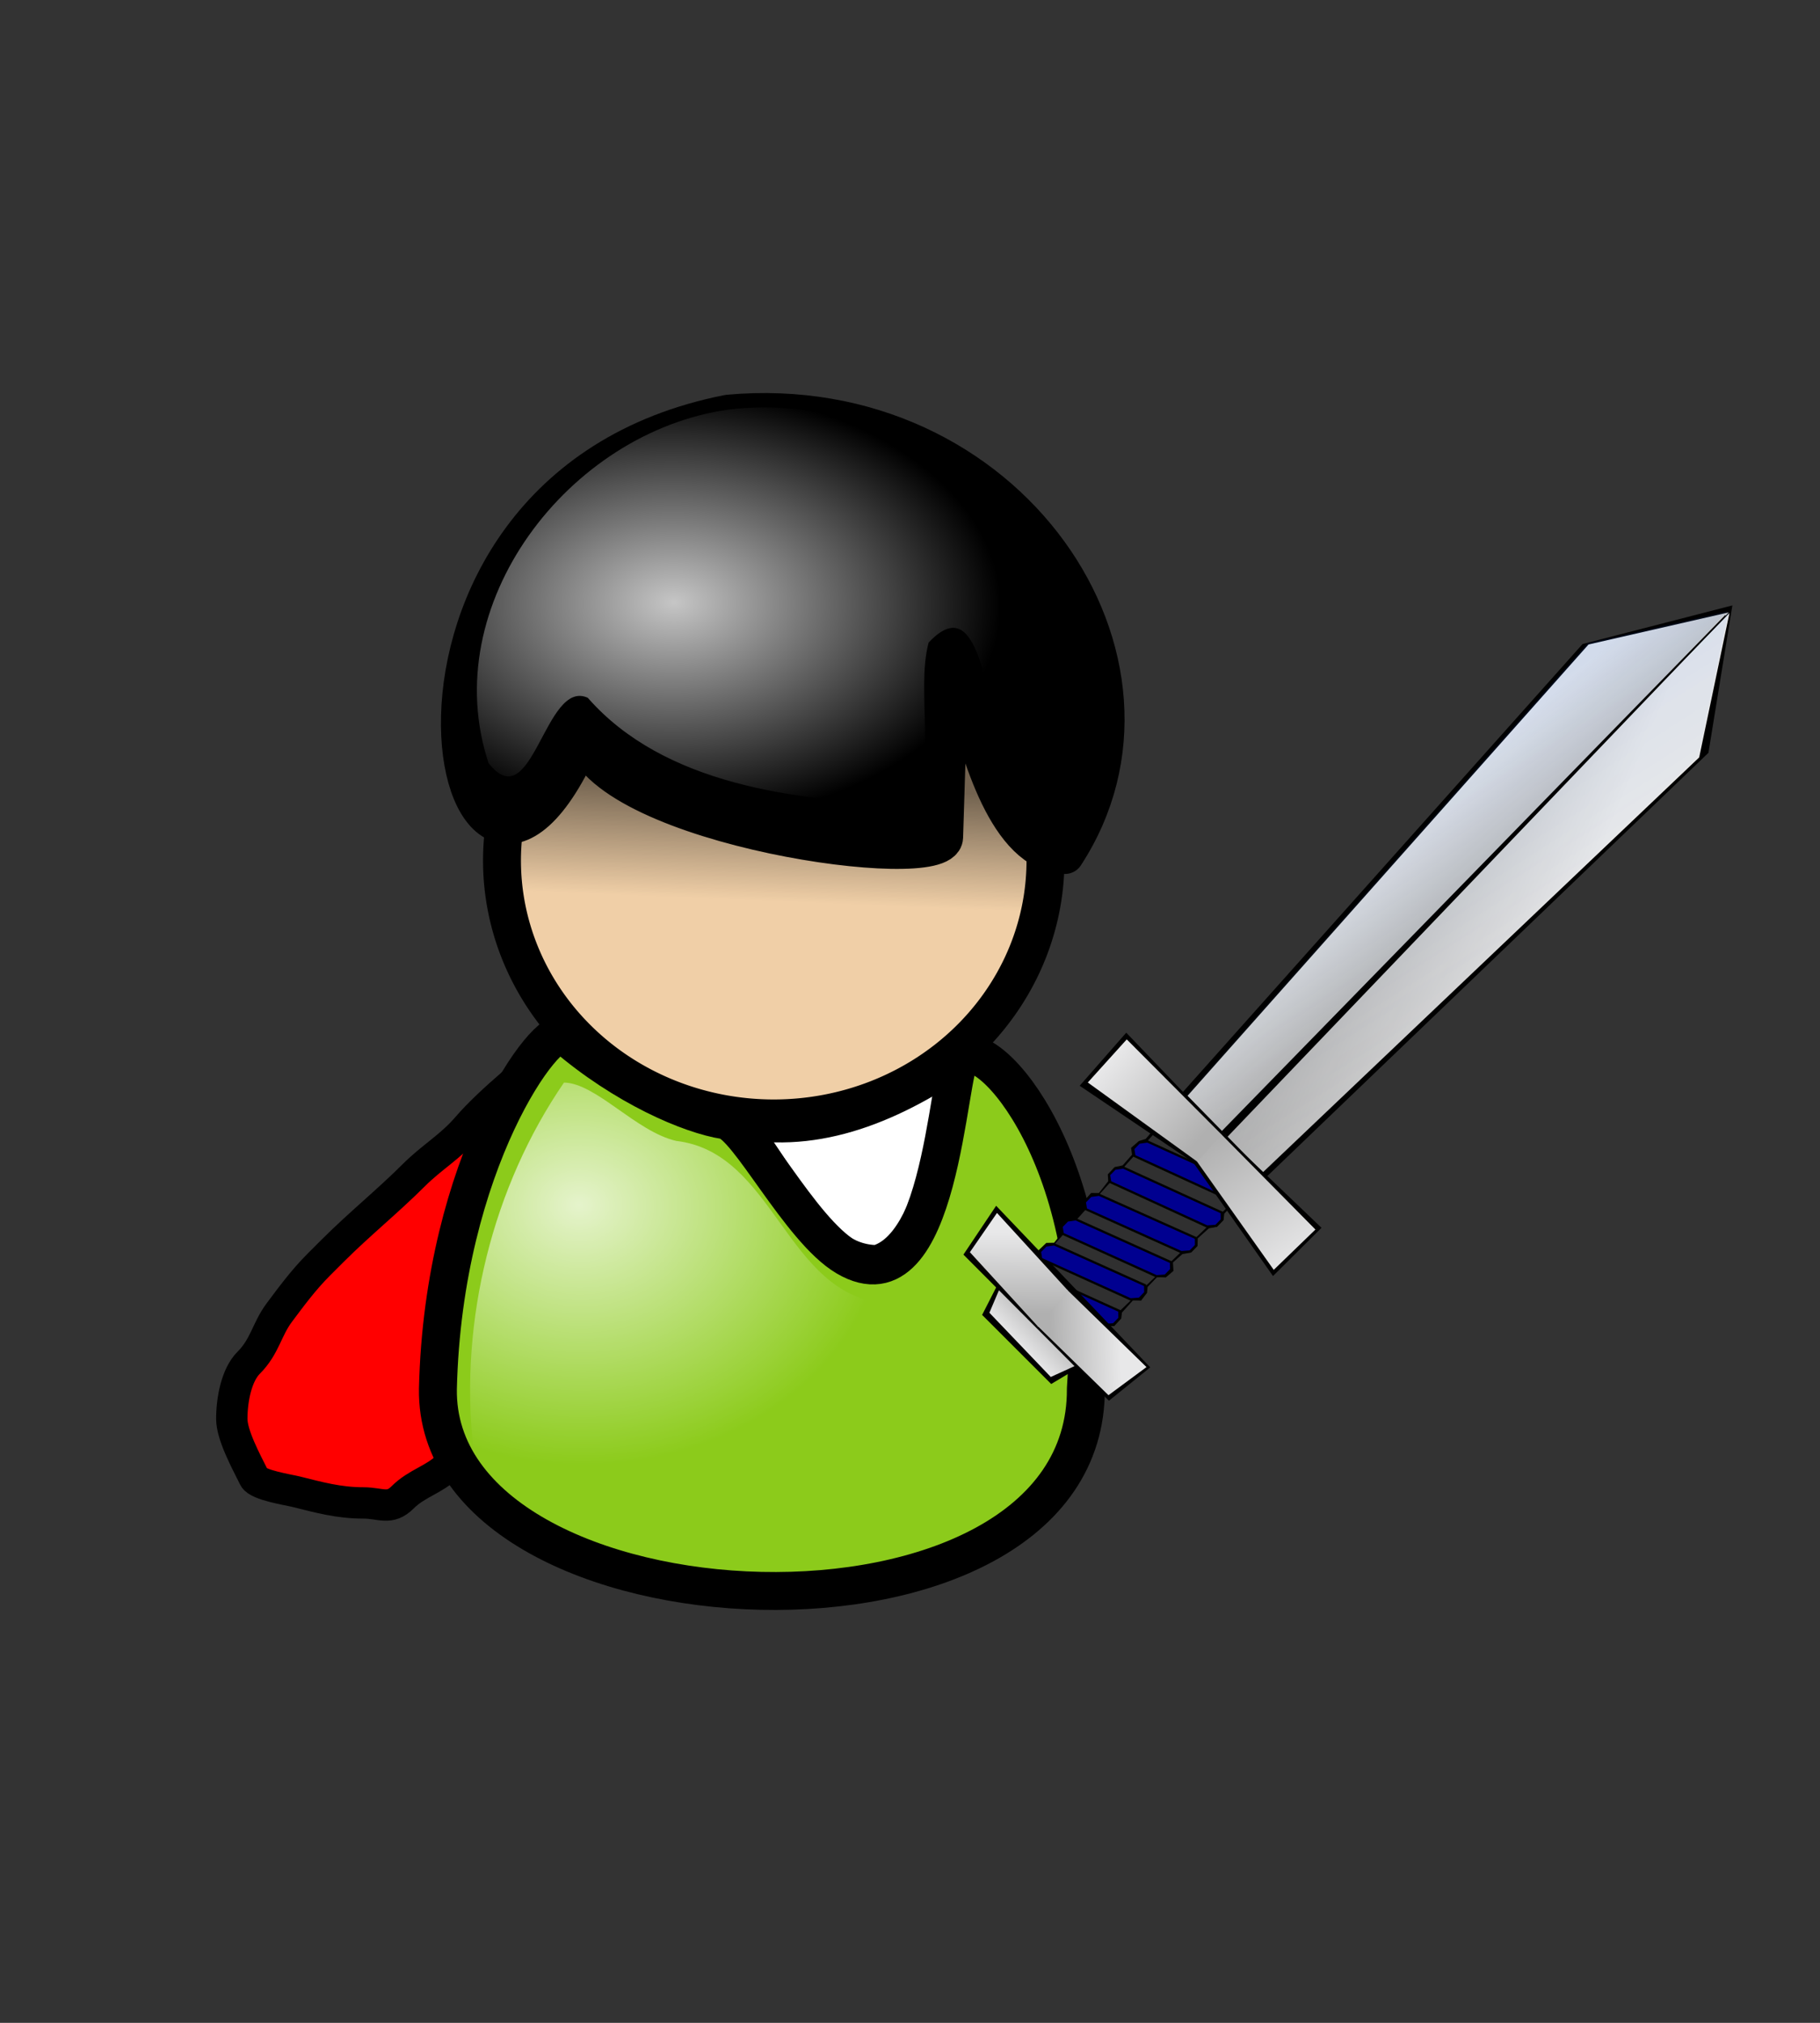<?xml version="1.0" encoding="UTF-8" standalone="no"?>
<!-- Created with Inkscape (http://www.inkscape.org/) -->
<svg
   xmlns:dc="http://purl.org/dc/elements/1.1/"
   xmlns:cc="http://web.resource.org/cc/"
   xmlns:rdf="http://www.w3.org/1999/02/22-rdf-syntax-ns#"
   xmlns:svg="http://www.w3.org/2000/svg"
   xmlns="http://www.w3.org/2000/svg"
   xmlns:xlink="http://www.w3.org/1999/xlink"
   xmlns:sodipodi="http://sodipodi.sourceforge.net/DTD/sodipodi-0.dtd"
   xmlns:inkscape="http://www.inkscape.org/namespaces/inkscape"
   height="200"
   id="svg2801"
   inkscape:export-filename="/home/Krug/Projekte/Icon-Sets/set2/png/8a.png"
   inkscape:export-xdpi="72.000000"
   inkscape:export-ydpi="72.000000"
   inkscape:version="0.45.1"
   sodipodi:docbase="/media/sda3/workspace/hmm2000/src/sprites"
   sodipodi:docname="grunt.svg"
   sodipodi:version="0.32"
   width="180"
   inkscape:output_extension="org.inkscape.output.svg.inkscape"
   version="1.0">
  <rect width="100%" height="100%" fill="#333333" stroke="none"/>
  <defs
     id="defs2803">
    <linearGradient
       id="linearGradient4384">
      <stop
         id="stop4385"
         offset="0"
         style="stop-color:#ffffff;stop-opacity:0.775;" />
      <stop
         id="stop4386"
         offset="1"
         style="stop-color:#ffffff;stop-opacity:0;" />
    </linearGradient>
    <linearGradient
       id="linearGradient4376">
      <stop
         id="stop4377"
         offset="0"
         style="stop-color:#000000;stop-opacity:0.526;" />
      <stop
         id="stop4378"
         offset="1"
         style="stop-color:#000000;stop-opacity:0;" />
    </linearGradient>
    <linearGradient
       id="linearGradient4362">
      <stop
         id="stop4363"
         offset="0"
         style="stop-color:#ffffff;stop-opacity:0.667;" />
      <stop
         id="stop4364"
         offset="1"
         style="stop-color:#ffffff;stop-opacity:0;" />
    </linearGradient>
    <linearGradient
       id="linearGradient4358">
      <stop
         id="stop4359"
         offset="0"
         style="stop-color:#000;stop-opacity:1;" />
      <stop
         id="stop4360"
         offset="1"
         style="stop-color:#fff;stop-opacity:1;" />
    </linearGradient>
    <linearGradient
       id="linearGradient2860"
       inkscape:collect="always"
       x1="52.12"
       x2="51.493"
       xlink:href="#linearGradient4376"
       y1="45.501"
       y2="58.102"
       gradientTransform="matrix(1.099,0,0,0.91,14,36)"
       gradientUnits="userSpaceOnUse" />
    <radialGradient
       cx="42.425"
       cy="29.482"
       fx="42.672"
       fy="29.104"
       id="radialGradient2862"
       inkscape:collect="always"
       r="26.432"
       xlink:href="#linearGradient4384"
       gradientTransform="matrix(1.234,0,0,0.81,14,36)"
       gradientUnits="userSpaceOnUse" />
    <radialGradient
       cx="39.884"
       cy="91.885"
       fx="39.52"
       fy="91.03"
       id="radialGradient2865"
       inkscape:collect="always"
       r="27.349"
       xlink:href="#linearGradient4384"
       gradientTransform="matrix(1.095,0,0,0.913,14,36)"
       gradientUnits="userSpaceOnUse" />
    <linearGradient
       y2="155.444"
       y1="10.073"
       xlink:href="#linearGradient2199"
       x2="556.42"
       x1="423.394"
       inkscape:collect="always"
       id="linearGradient2202"
       gradientTransform="scale(0.464,2.156)"
       gradientUnits="userSpaceOnUse" />
    <linearGradient
       y2="685.193"
       y1="697.501"
       xlink:href="#linearGradient2180"
       x2="177.237"
       x1="151.102"
       inkscape:collect="always"
       id="linearGradient2194"
       gradientTransform="scale(1.495,0.669)"
       gradientUnits="userSpaceOnUse" />
    <linearGradient
       y2="673.501"
       y1="687.357"
       xlink:href="#linearGradient2180"
       x2="118.722"
       x1="147.873"
       inkscape:collect="always"
       id="linearGradient2192"
       gradientTransform="scale(1.463,0.684)"
       gradientUnits="userSpaceOnUse" />
    <linearGradient
       y2="541.288"
       y1="537.138"
       xlink:href="#linearGradient2180"
       x2="193.428"
       x1="145.819"
       inkscape:collect="always"
       id="linearGradient2190"
       gradientTransform="scale(1.509,0.663)"
       gradientUnits="userSpaceOnUse" />
    <linearGradient
       y2="522.718"
       y1="521.995"
       xlink:href="#linearGradient2180"
       x2="106.52"
       x1="143.798"
       inkscape:collect="always"
       id="linearGradient2188"
       gradientTransform="scale(1.504,0.665)"
       gradientUnits="userSpaceOnUse" />
    <linearGradient
       y2="822.546"
       y1="786.663"
       xlink:href="#linearGradient2180"
       x2="130.541"
       x1="130.541"
       inkscape:collect="always"
       id="linearGradient2186"
       gradientTransform="scale(1.694,0.59)"
       gradientUnits="userSpaceOnUse" />
    <linearGradient
       y2="34.009"
       y1="103.763"
       xlink:href="#linearGradient2180"
       x2="571.417"
       x1="676.048"
       inkscape:collect="always"
       id="linearGradient2185"
       gradientTransform="scale(0.332,3.012)"
       gradientUnits="userSpaceOnUse" />
    <linearGradient
       y2="17.733"
       y1="107.832"
       xlink:href="#linearGradient2180"
       x2="692.384"
       x1="666.226"
       inkscape:collect="always"
       id="linearGradient2183"
       gradientTransform="scale(0.332,3.012)"
       gradientUnits="userSpaceOnUse" />
    <linearGradient
       id="linearGradient2180">
      <stop
         style="stop-color:#b0b0b0;stop-opacity:1;"
         offset="0"
         id="stop2181" />
      <stop
         style="stop-color:#e8e8e9;stop-opacity:1;"
         offset="1"
         id="stop2182" />
    </linearGradient>
    <linearGradient
       id="linearGradient2199">
      <stop
         style="stop-color:#0163ff;stop-opacity:0.101;"
         offset="0"
         id="stop2200" />
      <stop
         style="stop-color:#ffffff;stop-opacity:0;"
         offset="1"
         id="stop2201" />
    </linearGradient>
  </defs>
  <sodipodi:namedview
     bordercolor="#666666"
     borderopacity="1.0"
     id="base"
     inkscape:cx="117.5166"
     inkscape:cy="81.572291"
     inkscape:pageopacity="0.0"
     inkscape:pageshadow="2"
     inkscape:window-height="828"
     inkscape:window-width="1440"
     inkscape:window-x="0"
     inkscape:window-y="47"
     inkscape:zoom="2.5526555"
     pagecolor="#ffffff"
     width="180px"
     height="200px"
     inkscape:current-layer="svg2801" />
  <path
     style="fill:#ff0000;fill-rule:evenodd;stroke:#000000;stroke-width:3.1;stroke-linecap:butt;stroke-linejoin:miter;stroke-miterlimit:4;stroke-dasharray:none;stroke-opacity:1"
     d="M 54.227,104.274 C 52.933,105.247 48.488,108.799 46.194,111.476 C 44.584,113.355 42.701,114.416 40.931,116.186 C 38.369,118.747 35.516,121.046 32.898,123.665 C 32.436,124.126 31.974,124.588 31.512,125.05 C 29.99,126.572 28.759,128.26 27.634,129.759 C 26.371,131.443 26.208,133.125 24.587,134.745 C 23.398,135.934 22.925,138.352 22.925,140.285 C 22.925,141.885 24.313,144.445 25.141,146.102 C 25.511,146.843 28.565,147.305 29.296,147.488 C 31.524,148.044 33.495,148.596 35.945,148.596 C 37.667,148.596 38.53,149.335 39.823,148.042 C 41.214,146.651 42.96,146.29 44.255,144.994 C 44.49,144.759 44.809,144.625 45.086,144.44"
     id="path2333" />
  <path
     d="M 72.308,110.504 C 77.057,115.688 80.08,124.975 86.772,124.975 C 93.248,123.175 94.112,107.769 94.976,104.457 C 87.636,109.497 80.08,112.376 72.308,110.504 z "
     id="path9383"
     sodipodi:nodetypes="cccc"
     style="fill:#ffffff;fill-opacity:1;fill-rule:evenodd;stroke:#000000;stroke-width:3.75;stroke-linecap:round;stroke-linejoin:round;stroke-miterlimit:4;stroke-opacity:1" />
  <path
     d="M 211.219 70.291 A 60.942 57.825 0 1 1  89.335,70.291 A 60.942 57.825 0 1 1  211.219 70.291 z"
     id="path3713"
     sodipodi:cx="150.27701"
     sodipodi:cy="70.290855"
     sodipodi:rx="60.94183"
     sodipodi:ry="57.825485"
     sodipodi:type="arc"
     style="fill:#f0cfa7;fill-opacity:1;fill-rule:evenodd;stroke:#000000;stroke-width:8.504;stroke-linecap:round;stroke-linejoin:round;stroke-miterlimit:4;stroke-opacity:1"
     transform="matrix(0.441,0,0,0.441,10.251,54.082)" />
  <path
     d="M 43.31,137.311 C 42.919,162.507 107.548,165.389 107.392,137.311 C 108.937,114.982 97.832,102.287 95.072,104.445 C 93.671,105.541 93.15,129.881 83.682,124.282 C 79.079,121.56 73.931,111.105 71.678,110.759 C 68.279,110.235 61.77,107.483 55.793,102.332 C 54.224,100.981 43.839,114.871 43.31,137.311 z "
     id="path4369"
     sodipodi:nodetypes="ccssssc"
     style="fill:#8ccb1b;fill-opacity:1;fill-rule:evenodd;stroke:#000000;stroke-width:3.75;stroke-linecap:round;stroke-linejoin:round;stroke-miterlimit:4;stroke-opacity:1" />
  <path
     d="M 72.038,40.898 C 33.031,48.56 45.045,102.207 57.684,72.87 C 60.273,81.776 93.268,86.451 93.377,82.773 C 94.528,43.833 93.902,84.27 105.328,84.536 C 117.808,65.418 99.686,38.394 72.038,40.898 z "
     id="path14564"
     sodipodi:nodetypes="ccscc"
     style="fill:#000000;fill-opacity:1;fill-rule:evenodd;stroke:#000000;stroke-width:3.75;stroke-linecap:round;stroke-linejoin:round;stroke-miterlimit:4;stroke-opacity:1" />
  <path
     d="M 93.871,66.629 C 93.497,67.473 93.331,71.97 92.996,83.285 C 92.887,86.963 59.867,82.285 57.277,73.379 C 54.499,79.828 51.804,82.08 49.621,81.879 C 49.432,83.099 49.246,84.329 49.246,85.598 C 49.246,99.677 61.291,111.098 76.121,111.098 C 90.952,111.098 102.965,99.677 102.965,85.598 C 102.965,85.214 102.858,84.853 102.84,84.473 C 97.442,81.729 95.355,69.55 94.34,66.973 C 94.195,66.845 94.019,66.754 93.871,66.629 z "
     id="path2856"
     style="fill:url(#linearGradient2860);fill-opacity:1;fill-rule:evenodd;stroke:none;stroke-width:8.504;stroke-linecap:round;stroke-linejoin:round;stroke-miterlimit:4;stroke-opacity:1" />
  <path
     d="M 72.031,40.5 C 56.266,42.71 43.114,59.778 48.322,75.457 C 52.68,80.983 53.879,67.046 58.133,68.992 C 65.646,77.583 78.779,79.223 89.745,79.491 C 92.918,76.562 90.516,68.408 91.844,63.531 C 97.286,57.742 97.392,70.88 99.761,74.197 C 101.694,81.38 106.227,79.729 106.478,73.014 C 110.068,53.808 90.065,38.234 72.031,40.5 z "
     id="path2861"
     style="fill:url(#radialGradient2862);fill-opacity:1;fill-rule:evenodd;stroke:none;stroke-width:3.75;stroke-linecap:round;stroke-linejoin:round;stroke-miterlimit:4;stroke-opacity:1" />
  <path
     d="M 55.779,107.034 C 48.704,117.348 45.469,130.524 46.779,142.909 C 53.154,155.925 70.193,157.725 83.113,156.77 C 93.837,156.153 107.555,149.695 106.31,137.034 C 106.492,127.084 104.929,115.746 97.466,108.534 C 95.327,115.441 96.102,126.464 87.622,128.878 C 77.667,128.068 76.667,113.948 66.88,112.803 C 62.894,111.886 58.951,107.087 55.779,107.034 z "
     id="path2864"
     style="fill:url(#radialGradient2865);fill-opacity:1;fill-rule:evenodd;stroke:none;stroke-width:3.75;stroke-linecap:round;stroke-linejoin:round;stroke-miterlimit:4;stroke-opacity:1" />
  <g
     transform="matrix(0.149,0.152,-0.146,0.151,138.343,25.94)"
     id="g2841">
    <path
       style="fill:#000000;fill-opacity:1;fill-rule:evenodd;stroke:#000000;stroke-width:0.781pt;stroke-linecap:butt;stroke-linejoin:miter;stroke-opacity:1"
       sodipodi:nodetypes="cccccc"
       id="path913"
       d="M 185.211,64.144 L 196.428,348.209 L 250.597,347.146 L 261.357,57.672 L 222.311,1.839 L 185.211,64.144 z " />
    <path
       style="fill:url(#linearGradient2185);fill-opacity:1;fill-rule:evenodd;stroke:none;stroke-width:1pt;stroke-linecap:butt;stroke-linejoin:miter;stroke-opacity:1"
       sodipodi:nodetypes="ccccc"
       id="path1556"
       d="M 186.821,62.143 L 198.61,345.796 L 224.455,345.796 L 223.321,4.388 L 186.821,62.143 z " />
    <path
       style="fill:#000000;fill-opacity:1;fill-rule:evenodd;stroke:#000000;stroke-width:0.781pt;stroke-linecap:butt;stroke-linejoin:miter;stroke-opacity:1"
       sodipodi:nodetypes="ccccc"
       id="path2830"
       d="M 194.132,463.612 L 201.121,486.598 L 245.739,486.139 L 251.338,464.855 L 194.132,463.612 z " />
    <path
       style="fill:url(#linearGradient2186);fill-opacity:1;fill-rule:evenodd;stroke:none;stroke-width:0.781pt;stroke-linecap:butt;stroke-linejoin:miter;stroke-opacity:1"
       sodipodi:nodetypes="ccccc"
       id="path1553"
       d="M 195.209,465.048 L 202.464,483.958 L 243.725,484.483 L 250.979,465.573 L 195.209,465.048 z " />
    <path
       style="fill:#000000;fill-opacity:1;fill-rule:evenodd;stroke:#000000;stroke-width:0.96pt;stroke-linecap:butt;stroke-linejoin:miter;stroke-opacity:1"
       sodipodi:nodetypes="ccccccccccccccccccccccccccccccccccccccccccccccccccccccccc"
       id="path2832"
       d="M 197.705,347.222 L 199.192,374.253 L 197.59,377.253 L 197.205,381.638 L 199.703,383.578 L 200.049,390.753 L 197.933,393.972 L 198.03,398.261 L 200.299,400.326 L 201.058,407.91 L 201.027,407.91 L 198.429,410.52 L 198.621,415.066 L 201.371,417.066 L 201.183,423.847 L 198.873,427.323 L 198.777,431.003 L 201.527,433.003 L 202.152,439.347 L 199.556,442.054 L 199.364,446.823 L 202.402,448.535 L 202.496,448.503 L 202.527,449.535 L 218.496,449.816 L 203.433,455.691 L 201.027,458.878 L 201.027,462.847 L 203.777,464.847 L 241.527,450.253 L 245.121,450.316 L 245.183,448.691 L 247.842,446.107 L 247.746,441.753 L 246.073,439.535 L 245.777,431.253 L 248.571,428.725 L 248.09,424.628 L 246.378,422.467 L 246.34,415.566 L 249.405,412.669 L 249.789,408.508 L 246.902,405.91 L 247.383,399.511 L 249.808,395.972 L 249.808,392.196 L 247.402,389.597 L 247.912,382.071 L 250.152,378.847 L 250.152,374.878 L 248.321,372.566 L 248.121,364.878 L 250.84,361.722 L 250.84,357.753 L 248.465,355.41 L 248.746,347.128 L 197.705,347.222 z " />
    <path
       style="fill:#303030;fill-opacity:1;fill-rule:evenodd;stroke:none;stroke-width:0.96pt;stroke-linecap:butt;stroke-linejoin:miter;stroke-opacity:1"
       sodipodi:nodetypes="ccccc"
       id="path1545"
       d="M 198.837,346.603 L 202.464,449.803 L 245.085,450.597 L 248.712,347.396 L 198.837,346.603 z " />
    <path
       style="fill:#000090;fill-opacity:1;fill-rule:evenodd;stroke:#000000;stroke-width:0.781pt;stroke-linecap:butt;stroke-linejoin:miter;stroke-opacity:1"
       sodipodi:nodetypes="ccccccccc"
       id="path2206"
       d="M 200.29,383.504 L 248.053,365.192 L 250.802,362.007 L 250.802,358.026 L 248.397,355.637 L 199.946,374.348 L 197.541,377.532 L 197.541,381.513 L 200.29,383.504 z " />
    <path
       style="fill:#000090;fill-opacity:1;fill-rule:evenodd;stroke:#000000;stroke-width:0.781pt;stroke-linecap:butt;stroke-linejoin:miter;stroke-opacity:1"
       sodipodi:nodetypes="ccccccccc"
       id="path2208"
       d="M 203.726,465.112 L 244.961,449.189 L 247.71,446.004 L 247.71,442.023 L 245.304,439.634 L 203.382,455.956 L 200.977,459.141 L 200.977,463.122 L 203.726,465.112 z " />
    <path
       style="fill:#000000;fill-opacity:1;fill-rule:evenodd;stroke:#000000;stroke-width:0.781pt;stroke-linecap:butt;stroke-linejoin:miter;stroke-opacity:1"
       sodipodi:nodetypes="ccccc"
       id="path1550"
       d="M 170.79,446.963 L 175.448,473.007 L 270.363,472.236 L 273.272,448.379 L 170.79,446.963 z " />
    <path
       style="fill:#000090;fill-opacity:1;fill-rule:evenodd;stroke:#000000;stroke-width:0.781pt;stroke-linecap:butt;stroke-linejoin:miter;stroke-opacity:1"
       sodipodi:nodetypes="ccccccccc"
       id="path2207"
       d="M 202.351,448.791 L 245.304,432.071 L 248.053,428.886 L 248.053,424.905 L 245.648,422.517 L 202.008,439.634 L 199.602,442.819 L 199.602,446.8 L 202.351,448.791 z " />
    <path
       style="fill:#000090;fill-opacity:1;fill-rule:evenodd;stroke:#000000;stroke-width:0.781pt;stroke-linecap:butt;stroke-linejoin:miter;stroke-opacity:1"
       id="path2203"
       d="M 201.492,433.265 L 246.507,415.749 L 249.256,412.564 L 249.256,408.583 L 246.851,406.195 L 201.149,424.109 L 198.743,427.294 L 198.743,431.275 L 201.492,433.265 z " />
    <path
       style="fill:#000090;fill-opacity:1;fill-rule:evenodd;stroke:#000000;stroke-width:0.781pt;stroke-linecap:butt;stroke-linejoin:miter;stroke-opacity:1"
       sodipodi:nodetypes="ccccccccc"
       id="path2204"
       d="M 201.32,417.341 L 247.023,399.427 L 249.772,396.243 L 249.772,392.262 L 247.366,389.873 L 200.977,408.185 L 198.571,411.37 L 198.571,415.351 L 201.32,417.341 z " />
    <path
       style="fill:#000090;fill-opacity:1;fill-rule:evenodd;stroke:#000000;stroke-width:0.781pt;stroke-linecap:butt;stroke-linejoin:miter;stroke-opacity:1"
       sodipodi:nodetypes="ccccccccc"
       id="path2205"
       d="M 200.633,400.224 L 247.366,382.309 L 250.115,379.125 L 250.115,375.144 L 247.71,372.755 L 200.29,391.067 L 197.884,394.252 L 197.884,398.233 L 200.633,400.224 z " />
    <path
       style="fill:url(#linearGradient2194);fill-opacity:1;fill-rule:evenodd;stroke:none;stroke-width:1pt;stroke-linecap:butt;stroke-linejoin:miter;stroke-opacity:1"
       sodipodi:nodetypes="ccccc"
       id="path2193"
       d="M 272.517,449.027 L 268.889,471.089 L 222.717,472.126 L 220.922,450.244 L 272.517,449.027 z " />
    <path
       style="fill:url(#linearGradient2183);fill-opacity:1;fill-rule:evenodd;stroke:none;stroke-width:1pt;stroke-linecap:butt;stroke-linejoin:miter;stroke-opacity:1"
       sodipodi:nodetypes="ccccc"
       id="path2184"
       d="M 260.274,62.143 L 248.486,345.796 L 222.641,345.796 L 223.774,4.388 L 260.274,62.143 z " />
    <path
       style="fill:url(#linearGradient2202);fill-opacity:1;fill-rule:evenodd;stroke:none;stroke-width:1pt;stroke-linecap:butt;stroke-linejoin:miter;stroke-opacity:1"
       id="path2196"
       d="M 222.596,4.208 L 186.096,61.989 L 197.885,345.642 L 221.916,345.642 L 223.73,345.642 L 247.761,345.642 L 259.55,61.989 L 223.05,4.208 L 222.823,72.495 L 222.596,4.208 z " />
    <path
       style="fill:#000000;fill-opacity:1;fill-rule:evenodd;stroke:#000000;stroke-width:0.781pt;stroke-linecap:butt;stroke-linejoin:miter;stroke-opacity:1"
       sodipodi:nodetypes="ccccccc"
       id="path1543"
       d="M 158.28,346.135 L 159.812,378.137 L 221.961,365.323 L 284.875,375.85 L 285.47,344.785 L 222.414,346.859 L 158.28,346.135 z " />
    <path
       style="fill:url(#linearGradient2190);fill-opacity:1;fill-rule:evenodd;stroke:none;stroke-width:1pt;stroke-linecap:butt;stroke-linejoin:miter;stroke-opacity:1"
       sodipodi:nodetypes="ccccc"
       id="path2189"
       d="M 284.532,346.859 L 283.625,374.174 L 222.636,364.229 L 222.32,347.131 L 284.532,346.859 z " />
    <path
       style="fill:url(#linearGradient2188);fill-opacity:1;fill-rule:evenodd;stroke:none;stroke-width:1pt;stroke-linecap:butt;stroke-linejoin:miter;stroke-opacity:1"
       sodipodi:nodetypes="ccccc"
       id="path2187"
       d="M 160.07,347.647 L 160.976,374.962 L 223.056,364.252 L 222.641,347.122 L 160.07,347.647 z " />
    <path
       style="fill:url(#linearGradient2192);fill-opacity:1;fill-rule:evenodd;stroke:none;stroke-width:1pt;stroke-linecap:butt;stroke-linejoin:miter;stroke-opacity:1"
       sodipodi:nodetypes="ccccc"
       id="path2191"
       d="M 172.765,448.502 L 176.393,470.563 L 223.432,472.183 L 221.499,450.223 L 172.765,448.502 z " />
    <path
       style="fill:#000000;fill-opacity:1;fill-rule:evenodd;stroke:none;stroke-width:3.75;stroke-linecap:butt;stroke-linejoin:round;stroke-miterlimit:4;stroke-opacity:1"
       sodipodi:nodetypes="ccccc"
       id="path2195"
       d="M 223,6.375 L 221.438,346 L 225.188,346 L 223.625,6.688 L 223,6.375 z " />
  </g>
</svg>
